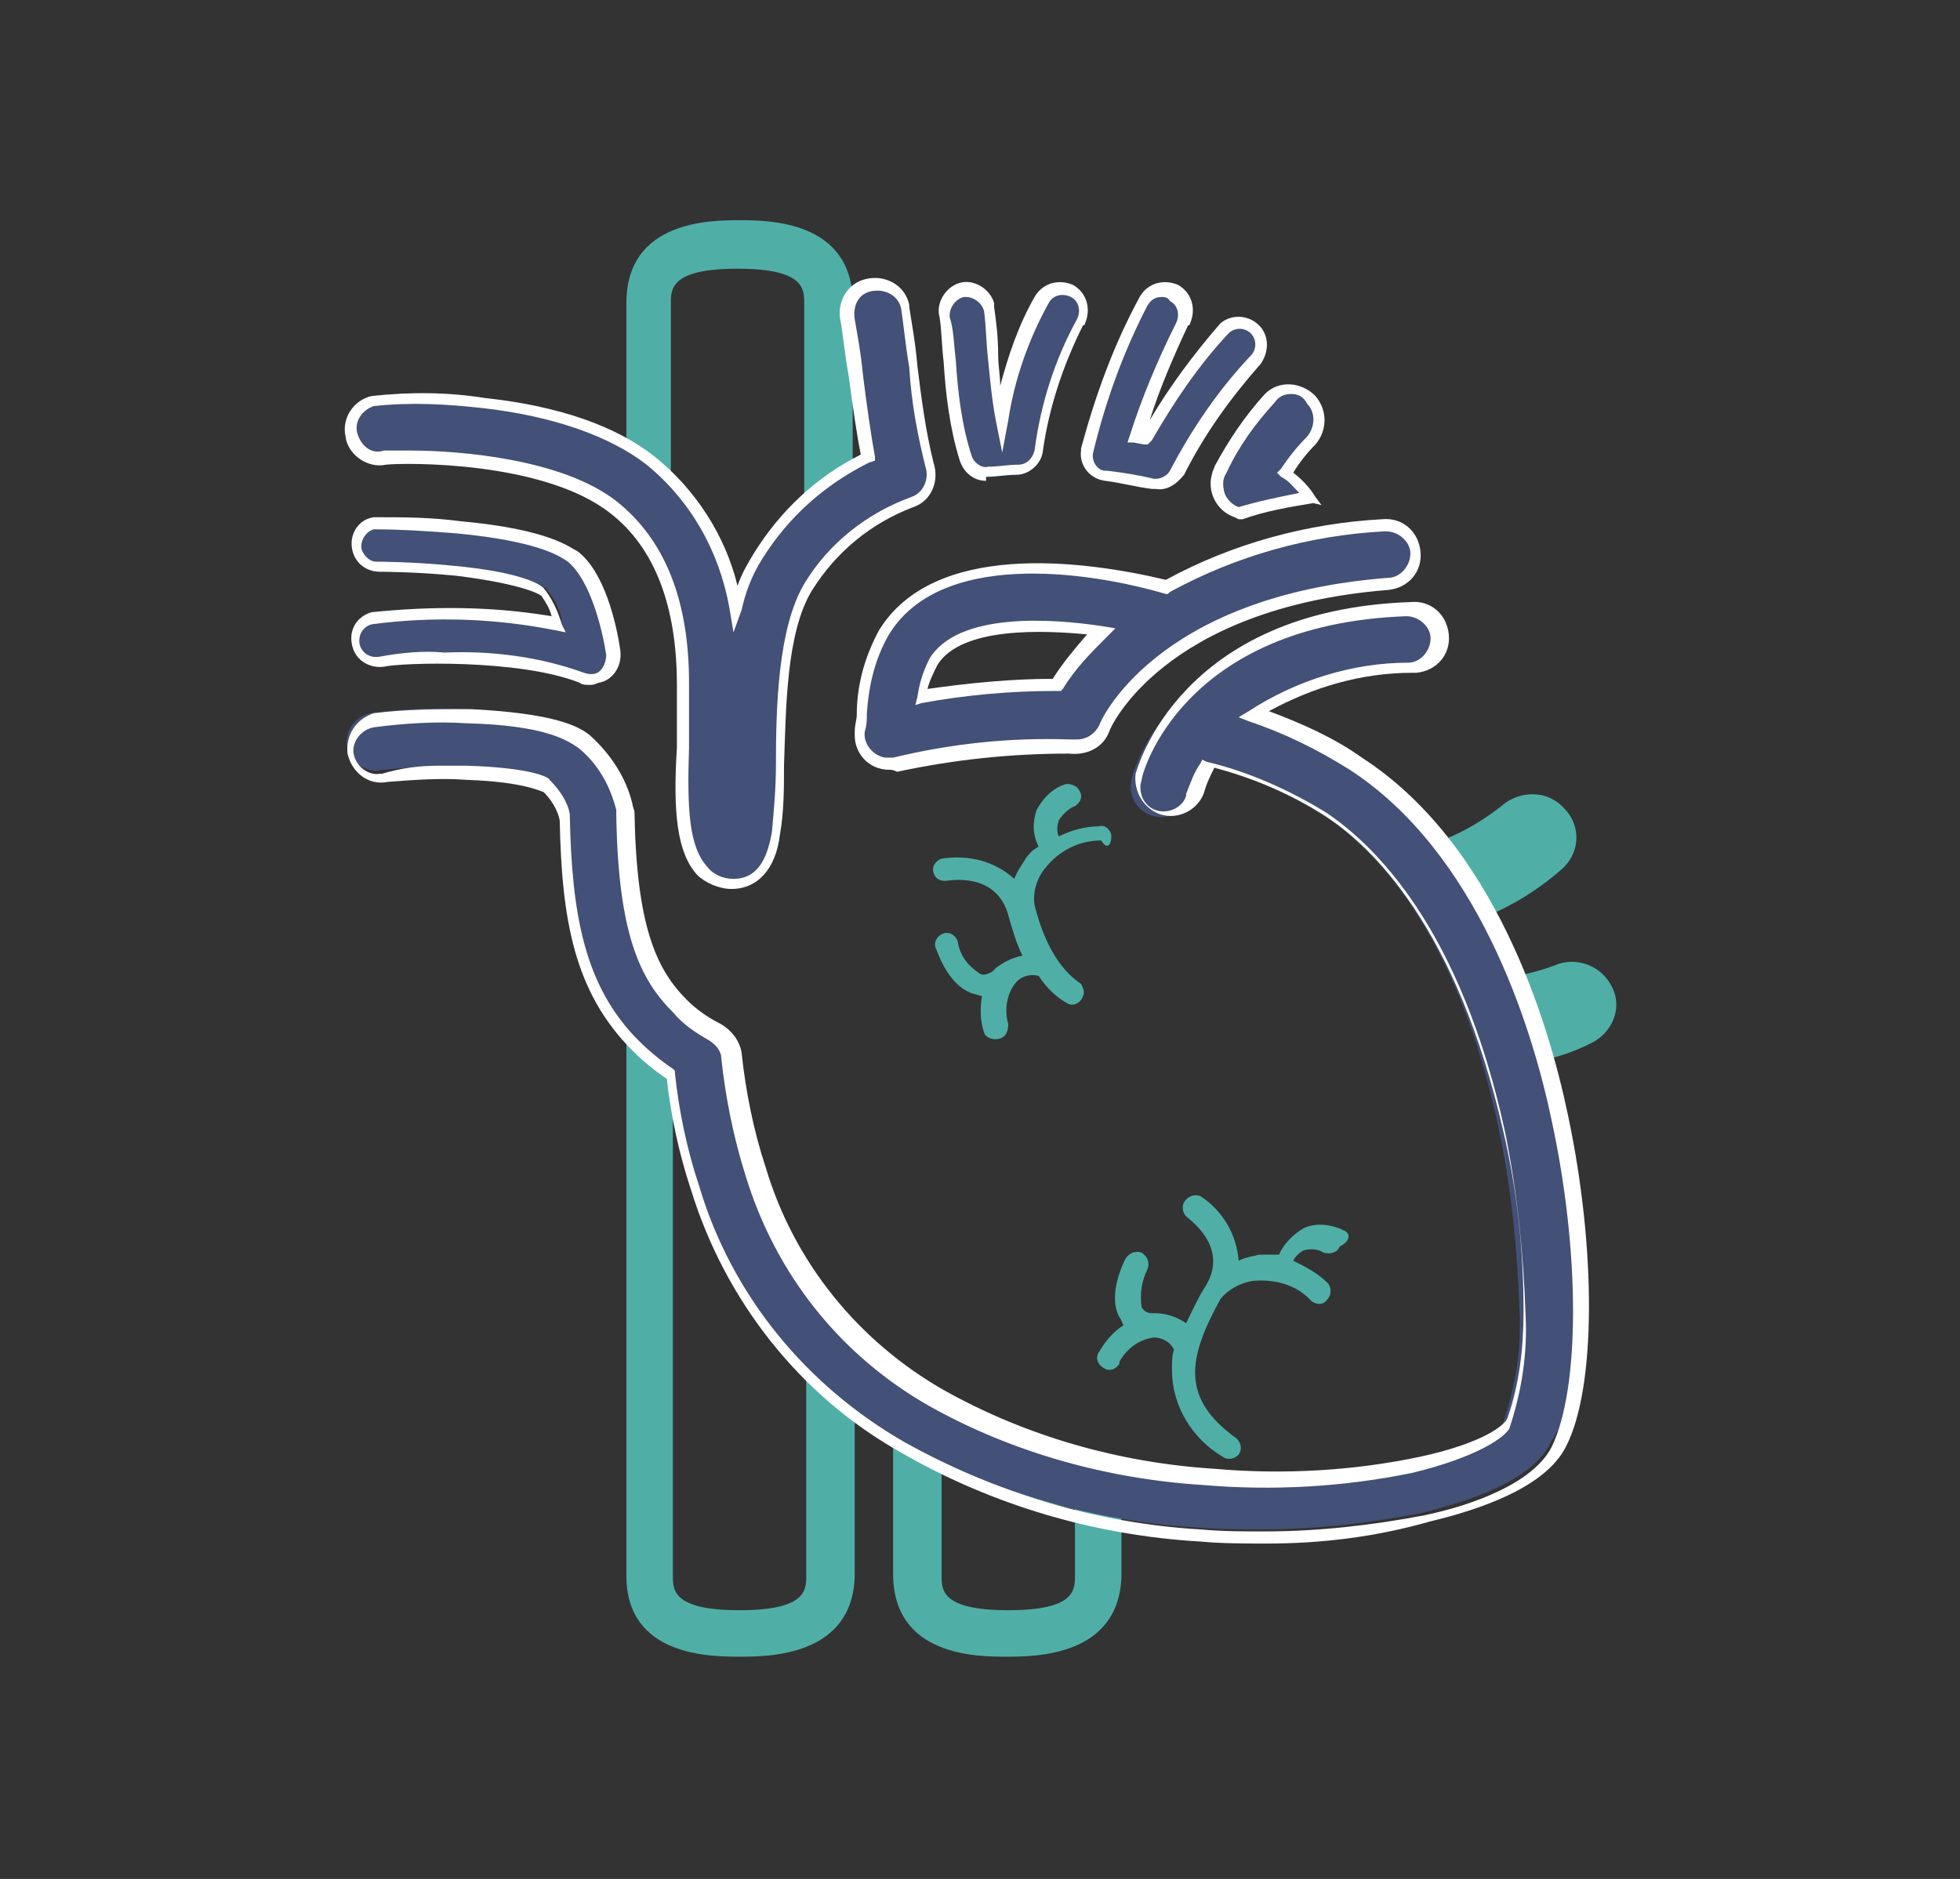 <svg width="97" height="93" xmlns="http://www.w3.org/2000/svg" viewBox="0 0 97 93">
<rect x="0" y="0" width="97" height="93" fill="#333333" stroke="none"/>
<style type="text/css">
	.st0{fill:#4FAFA6;}
	.st1{fill:#435077;}
	.st2{fill:#FFFFFF;}
</style>
<g>
	<path class="st0" d="M77.4,40c-0.8-0.9-2.2-0.9-3.1-0.1c-1.4,1.1-3,1.9-4.8,2.2c1,1.2,1.9,2.5,2.6,3.8c1.9-0.6,3.6-1.5,5.1-2.8
		C78.2,42.3,78.3,40.9,77.4,40C77.4,40,77.4,40,77.4,40z"/>
	<path class="st0" d="M79.8,48.9c-0.5-1.1-1.8-1.6-2.9-1.1c0,0,0,0,0,0c-1.1,0.4-2.4,0.7-3.6,0.6c0.6,1.4,1.1,2.8,1.5,4.3
		c1.3-0.1,2.6-0.4,3.8-1C79.8,51.2,80.3,49.9,79.8,48.9z"/>
	<path class="st0" d="M49.8,82c-1.4,0-5.6,0-5.6-4.1v-9.5l1.8,1c2.7,1.5,5.5,2.6,8.5,3.2l1,0.2V78C55.4,82,51.2,82,49.8,82z
		 M46.6,72.4V78c0,0.7,0,1.7,3.3,1.7s3.3-1,3.3-1.7v-3.3C50.9,74.2,48.7,73.4,46.6,72.4z"/>
	<path class="st0" d="M36.4,43.5c-1.5,0-2.3-1.3-2.3-3.9c0-1,0-2.1,0-3.2c0-0.5,0-1,0-1.4c0-0.5,0-0.7,0-1.1c0-3.6-1-6.3-2.7-8.2
		L31,25.3V15c0-4.1,4.2-4.1,5.6-4.1s5.6,0,5.6,4.1v11l-0.5,0.4c-0.9,0.7-1.6,1.5-2.1,2.5c-1.5,2.4-1.5,6.5-1.5,9.5
		c0,1.2,0,2.2-0.1,2.9C37.9,42.7,37.3,43.5,36.4,43.5z M33.3,24.4c1.7,2,2.7,4.6,2.9,7.2c0.2-1.4,0.7-2.8,1.4-4
		c0.6-1,1.4-1.9,2.2-2.7V15c0-0.7,0-1.7-3.3-1.7s-3.3,1-3.3,1.7V24.4z"/>
	<path class="st0" d="M36.6,82C35.2,82,31,82,31,78V48.6l1.7,1c0.2,0.1,0.4,0.3,0.5,0.4l0,0c0.6,0.5,1.2,1,1.9,1.3l0.6,0.3l0.1,0.6
		c0.2,2,0.6,3.9,1.2,5.8c0.9,3.1,2.6,5.9,4.9,8.2l0.4,0.4V78C42.2,82,38,82,36.6,82z M33.3,52.9V78c0,0.7,0,1.7,3.3,1.7
		c3.3,0,3.3-1,3.3-1.7V67.5c-2.4-2.5-4.2-5.5-5.2-8.8c-0.6-1.9-1-3.8-1.2-5.7L33.3,52.9z"/>
	<path class="st0" d="M66.5,60.9c-0.6-0.3-1.4-0.4-2-0.1c-0.5,0.3-1,0.8-1.2,1.3c-0.3,0-0.6,0-1,0c-0.3,0.1-0.6,0.1-1,0.3
		c-0.1-1.3-0.8-2.5-1.9-3.2c-0.3-0.1-0.6,0-0.8,0.3c-0.1,0.2-0.1,0.5,0.1,0.7c0.2,0.2,2.1,1.5,1,3.4c-0.4,0.6-0.7,1.3-1,1.9
		c-0.4-0.3-1-0.5-1.5-0.5h-0.2l0,0c-0.2,0-0.4-0.1-0.5-0.3c-0.1-0.7,0-1.3,0.3-1.9c0.1-0.3,0-0.6-0.3-0.8c-0.3-0.1-0.6,0-0.8,0.3
		l0,0c-0.1,0.2-0.9,1.8-0.3,2.9c0.1,0.1,0.1,0.2,0.2,0.4c-0.5,0.3-0.9,0.8-1.2,1.3c-0.2,0.3-0.1,0.6,0.2,0.8
		c0.3,0.2,0.6,0.1,0.8-0.2c0,0,0-0.1,0-0.1c0.4-0.7,1-1.1,1.7-1.2c0.4,0,0.8,0.2,1,0.6c-0.1,0.3-0.1,0.6-0.1,1c0,1.8,1,3.4,2.5,4.3
		c0.3,0.2,0.6,0.1,0.8-0.1c0.2-0.3,0.1-0.6-0.1-0.8l0,0c-2.8-2-2.4-4-0.8-6.9c0.4-0.5,1-0.8,1.6-0.9c1.1-0.1,2.2,0.2,2.9,1
		c0.3,0.2,0.6,0.2,0.8-0.1c0.2-0.2,0.2-0.6,0-0.8c-0.5-0.5-1.1-0.8-1.7-1.1c0.1-0.2,0.3-0.4,0.5-0.5c0.3-0.1,0.7-0.1,1,0.1
		c0.3,0.1,0.7,0,0.8-0.3C66.9,61.4,66.8,61,66.5,60.9z"/>
	<path class="st0" d="M55,41.4c0-0.3-0.3-0.6-0.6-0.5c-0.7,0-1.4,0.2-2,0.5c-0.1-0.2-0.1-0.5,0-0.8c0.2-0.3,0.5-0.6,0.8-0.7
		c0.3-0.2,0.4-0.5,0.2-0.8c-0.1-0.2-0.4-0.3-0.6-0.3c-0.4,0.1-0.7,0.3-1,0.6c-0.2,0.2-0.4,0.5-0.5,0.7c-0.2,0.6-0.2,1.2,0.1,1.8
		l-0.3,0.2c-0.1,0.1-0.3,0.3-0.4,0.5c-0.2,0.3-0.4,0.6-0.5,0.9c-1-0.9-2.3-1.2-3.6-1c-0.3,0.1-0.5,0.4-0.4,0.7
		c0.1,0.3,0.3,0.4,0.6,0.4c0.1,0,2.5-0.5,3.1,1.7c0.2,0.7,0.4,1.4,0.7,2c-0.5,0.1-0.9,0.3-1.3,0.6l-0.1,0.1l-0.1,0.1l0,0
		c-0.2,0.1-0.4,0.2-0.6,0.1c-0.6-0.4-1-0.9-1.1-1.6c-0.1-0.3-0.4-0.5-0.7-0.4s-0.5,0.4-0.4,0.7c0.1,0.2,0.6,1.9,1.9,2.3
		c0.1,0,0.3,0.1,0.4,0.1c-0.1,0.6-0.1,1.2,0.1,1.8c0.1,0.3,0.5,0.4,0.8,0.3c0.3-0.1,0.4-0.4,0.4-0.7c-0.2-0.7-0.1-1.5,0.4-2.1
		c0.3-0.3,0.7-0.4,1.1-0.3c0.4,0.6,0.9,1.1,1.5,1.4c0.3,0.1,0.6-0.1,0.7-0.4c0.1-0.2,0-0.4-0.1-0.6c-1.2-0.8-1.9-2.3-2.3-3.9
		c-0.1-0.6,0.1-1.3,0.5-1.8c0.7-0.9,1.7-1.4,2.8-1.4C54.8,42.1,55,41.8,55,41.4C55,41.5,55,41.5,55,41.4z"/>
	<path class="st1" d="M47.1,17.9c0.1,1.7,0.3,3.3,0.8,4.9c0.2,0.4,0.6,0.7,1,0.7H49c0.5,0,1-0.1,1.5-0.1c0.5,0,1-0.4,1-1
		c0.3-2.3,0.9-4.4,2-6.5c0.3-0.5,0.1-1.2-0.4-1.5c-0.5-0.3-1.2-0.1-1.5,0.4c-1,1.8-1.7,3.8-2,5.9c-0.2-1-0.3-2.1-0.4-3.1
		c-0.1-0.9-0.1-1.7-0.2-2.4c-0.1-0.6-0.6-1-1.2-0.9c-0.6,0.1-1,0.6-0.9,1.2C46.9,16.2,47,17,47.1,17.9z"/>
	<path class="st2" d="M48.8,23.8c-0.6,0-1.1-0.4-1.3-1c-0.5-1.6-0.7-3.3-0.8-4.9l0,0c-0.1-0.8-0.1-1.6-0.2-2.2
		c-0.2-0.7,0.3-1.5,1-1.7c0.7-0.2,1.5,0.3,1.7,1c0,0.1,0,0.1,0,0.2c0.1,0.7,0.2,1.5,0.2,2.4c0,0.5,0.1,1,0.1,1.5
		c0.4-1.5,0.9-3,1.7-4.4c0.4-0.7,1.2-0.9,1.9-0.6c0.7,0.4,0.9,1.2,0.6,1.9c0,0,0,0.1-0.1,0.1c-1,2-1.7,4.1-2,6.3
		c-0.1,0.6-0.7,1.1-1.3,1.1c-0.5,0-1,0.1-1.5,0.1L48.8,23.8L48.8,23.8z M47.3,17.8L47.3,17.8c0.1,1.6,0.3,3.3,0.8,4.8
		c0.1,0.3,0.5,0.6,0.8,0.5c0.5,0,1-0.1,1.5-0.1c0.4,0,0.7-0.3,0.8-0.7c0.3-2.3,1-4.5,2.1-6.5c0.2-0.4,0.1-0.9-0.3-1.1
		c-0.4-0.2-0.9-0.1-1.1,0.3c-1,1.8-1.7,3.8-2,5.8l-0.3,1.6l-0.3-1.5c-0.2-1-0.3-2.1-0.4-3.1c-0.1-0.9-0.1-1.7-0.2-2.4
		c-0.1-0.4-0.5-0.7-0.9-0.7c0,0,0,0-0.1,0c-0.4,0.1-0.7,0.5-0.7,0.9c0,0,0,0,0,0.1C47.2,16.3,47.2,17,47.3,17.8L47.3,17.8L47.3,17.8
		z"/>
	<path class="st1" d="M54.7,23.6c0.8,0.1,1.5,0.2,2.3,0.4h0.2c0.4,0,0.8-0.2,1-0.6c1.1-2,2.4-3.9,3.9-5.6c0.4-0.4,0.4-1.1,0-1.5
		c-0.4-0.4-1.1-0.4-1.5,0c-1.5,1.7-2.7,3.5-3.8,5.4l-0.4-0.1c0.6-1.9,1.3-3.8,2.2-5.6c0.3-0.5,0.1-1.2-0.4-1.5
		c-0.5-0.3-1.2-0.1-1.5,0.4c-1.2,2.4-2.1,4.8-2.8,7.4c-0.1,0.6,0.2,1.2,0.8,1.3C54.6,23.6,54.7,23.6,54.7,23.6z"/>
	<path class="st2" d="M57.2,24.2H57c-0.8-0.1-1.5-0.3-2.3-0.4c-0.8-0.1-1.3-0.8-1.2-1.5c0,0,0-0.1,0-0.1c0.7-2.6,1.6-5.1,2.9-7.5
		c0.4-0.7,1.2-0.9,1.9-0.6c0.7,0.4,0.9,1.2,0.6,1.9c0,0,0,0.1-0.1,0.1c-0.7,1.5-1.4,3.1-1.9,4.7c1-1.7,2.2-3.3,3.5-4.8
		c0.6-0.5,1.5-0.4,2,0.2c0.4,0.5,0.4,1.2,0,1.8c-1.5,1.7-2.8,3.5-3.8,5.5C58.2,24,57.7,24.3,57.2,24.2z M57.5,14.7
		c-0.3,0-0.5,0.1-0.7,0.4c-1.2,2.3-2.1,4.8-2.7,7.3c-0.1,0.4,0.2,0.9,0.6,0.9c0,0,0,0,0.1,0l0,0c0.8,0.1,1.5,0.2,2.3,0.4h0.1
		c0.3,0,0.6-0.2,0.7-0.4c1.1-2.1,2.4-4,4-5.7c0.3-0.3,0.3-0.8,0-1.1c-0.3-0.3-0.8-0.3-1.1,0c-1.5,1.6-2.7,3.4-3.8,5.3L56.8,22h-0.2
		l-0.5-0.1l-0.3,0l0.1-0.3c0.6-1.9,1.4-3.8,2.3-5.6c0.2-0.4,0.1-0.9-0.3-1.1C57.8,14.7,57.6,14.7,57.5,14.7L57.5,14.7z"/>
	<path class="st1" d="M18.5,30.6c-0.6,0.1-1,0.7-0.8,1.3c0.1,0.6,0.7,1,1.3,0.8l0,0c0.8-0.1,6.8-0.5,9.8,0.8c0.6,0.2,1.2,0,1.4-0.6
		c0.1-0.2,0.1-0.4,0.1-0.6c-0.2-1.4-0.8-3.8-2-4.8c-0.3-0.3-1.3-1-5.6-1.5c-1.4-0.2-2.8-0.2-4.2-0.2c-0.6,0.1-0.9,0.7-0.8,1.3
		c0.1,0.5,0.6,0.8,1.1,0.8l0,0c0.2,0,1.9,0,3.8,0.2c3.3,0.3,4.2,0.9,4.4,1c0.4,0.5,0.7,1,0.8,1.6C24.7,30.3,21.6,30.2,18.5,30.6z"/>
	<path class="st2" d="M29.2,33.9c-0.2,0-0.4,0-0.5-0.1c-3-1.2-8.9-1-9.7-0.8c-0.8,0.1-1.5-0.4-1.6-1.2c-0.1-0.7,0.3-1.3,1-1.5l0,0
		c3-0.3,5.9-0.3,8.9,0.2c-0.1-0.4-0.3-0.7-0.5-1c-0.1-0.1-1-0.6-4.2-1c-2-0.2-3.7-0.2-3.8-0.2l0,0c-0.8,0-1.4-0.6-1.4-1.4
		c0-0.6,0.4-1.2,1.1-1.3c1.4,0,2.8,0,4.3,0.2c4.4,0.4,5.4,1.3,5.8,1.5c1.3,1,1.9,3.5,2.1,4.9c0.1,0.8-0.4,1.5-1.1,1.6
		C29.4,33.9,29.3,33.9,29.2,33.9z M22,32.3c2.3-0.1,4.7,0.2,6.9,1c0.3,0.1,0.6,0.1,0.8-0.1c0.2-0.2,0.3-0.5,0.3-0.8
		c-0.2-1.3-0.8-3.7-1.9-4.6c-0.3-0.2-1.3-1-5.5-1.4c-1.3-0.1-2.7-0.2-4.1-0.2c-0.4,0.1-0.7,0.6-0.6,1c0.1,0.3,0.4,0.6,0.7,0.6l0,0
		c0.1,0,1.8,0,3.8,0.2c3.3,0.3,4.3,0.9,4.5,1.1c0.4,0.5,0.7,1.1,0.9,1.8l0.2,0.4l-0.5-0.1c-3-0.6-6.1-0.7-9.1-0.3
		c-0.4,0.1-0.7,0.5-0.6,1c0.1,0.4,0.5,0.7,1,0.6C19.9,32.3,21,32.2,22,32.3L22,32.3z"/>
	<path class="st1" d="M19,22.7c0.8-0.1,7.9-0.2,11.3,2.4c2.3,1.8,3.5,4.8,3.5,8.8c0,0.8,0,1.7,0,2.4v0.1c0,0.1,0,0.4,0,0.7
		c-0.1,3.2,0,5.1,1,6.1c0.4,0.4,0.9,0.6,1.5,0.6c1.6,0,2-1.6,2.2-2.5c0.1-1.1,0.2-2.2,0.2-3.4c0-2.9,0.1-6.7,1.4-8.8
		c1.2-1.9,3-3.4,5.2-4.2c0.7-0.3,1.1-1.1,0.8-1.9c0,0,0,0,0,0c-0.4-1.6-0.7-3.2-0.8-4.8c-0.2-1.2-0.3-2.3-0.4-2.9
		c-0.2-0.8-0.9-1.3-1.7-1.1s-1.3,0.9-1.1,1.7c0.1,0.6,0.3,1.6,0.4,2.7c0.2,1.7,0.4,3.1,0.6,4.1c-2.2,1.1-4.1,2.8-5.4,4.9
		c-0.5,0.8-0.8,1.7-1.1,2.5c-0.5-2.8-2-5.4-4.2-7.2c-1.9-1.5-4.6-2.4-8.2-2.9c-1.8-0.2-3.7-0.3-5.5-0.1c-0.8,0.2-1.3,1-1.1,1.8
		C17.5,22.3,18.2,22.8,19,22.7z"/>
	<path class="st2" d="M36.2,44c-0.6,0-1.3-0.3-1.7-0.7c-1-1.1-1.2-3.1-1-6.3c0-0.3,0-0.5,0-0.6v-0.1c0-0.8,0-1.6,0-2.4
		c0-3.9-1.1-6.8-3.3-8.5c-3.3-2.6-10.2-2.5-11.1-2.4c-0.9,0.2-1.9-0.5-2-1.4c-0.2-0.9,0.4-1.8,1.3-2c1.9-0.2,3.7-0.2,5.6,0.1
		c3.7,0.4,6.5,1.4,8.4,2.9c2,1.6,3.5,3.9,4.1,6.4c0.2-0.6,0.5-1.1,0.8-1.6c1.3-2.1,3.1-3.8,5.3-4.9c-0.2-1-0.4-2.4-0.6-3.9
		c-0.2-1.1-0.3-2.2-0.4-2.7c-0.2-0.9,0.3-1.9,1.3-2.1c0.9-0.2,1.9,0.3,2.1,1.3c0,0,0,0.1,0,0.1c0.1,0.7,0.3,1.7,0.4,2.9
		c0.2,1.6,0.4,3.2,0.8,4.8c0.3,0.9-0.1,1.9-1,2.2c-2.1,0.8-3.8,2.2-5,4.1c-1.3,2.1-1.3,5.9-1.4,8.7c0,1.1,0,2.3-0.2,3.4
		C38.4,43,37.5,44,36.2,44z M20.3,22.3c2.4,0,7.5,0.4,10.2,2.5c2.4,1.9,3.6,4.9,3.6,9c0,0.8,0,1.7,0,2.4v0.1c0,0.1,0,0.4,0,0.7
		c-0.1,3.1,0,4.9,0.9,5.9c0.3,0.4,0.8,0.6,1.3,0.6c1.3,0,1.7-1.2,1.9-2.3c0.1-1.1,0.2-2.2,0.2-3.3c0-2.9,0.1-6.8,1.4-9
		c1.2-2,3.1-3.5,5.3-4.3c0.6-0.2,0.9-0.9,0.7-1.5c-0.4-1.6-0.7-3.2-0.8-4.9c-0.2-1.2-0.3-2.3-0.4-2.9c-0.1-0.6-0.7-1-1.4-0.9
		s-1,0.7-0.9,1.4c0.1,0.6,0.3,1.6,0.4,2.7c0.2,1.6,0.4,3,0.6,4.1v0.2L43,22.9c-2.2,1.1-4,2.7-5.3,4.8c-0.5,0.8-0.8,1.6-1,2.5
		l-0.4,1.1l-0.2-1.2c-0.5-2.8-1.9-5.3-4.1-7.1c-1.8-1.4-4.6-2.4-8.1-2.8c-1.8-0.2-3.6-0.3-5.4-0.1c-0.6,0.2-1,0.8-0.8,1.4
		c0.2,0.6,0.7,1,1.3,0.8l0,0C19.4,22.3,19.9,22.3,20.3,22.3z"/>
	<path class="st1" d="M77.1,55.5c-1-4.8-3.7-13.4-10.1-17.6c-1.6-1-3.3-1.8-5.1-2.4c2.3-1.5,5-2.3,7.7-2.3c0.8,0.1,1.5-0.5,1.6-1.3
		s-0.5-1.5-1.3-1.6c-0.2,0-0.3,0-0.5,0c-11.3,0.5-13.4,8-13.4,8.3c-0.2,0.8,0.3,1.6,1.1,1.8c0.8,0.2,1.6-0.3,1.8-1.1
		c0.2-0.5,0.4-1,0.7-1.5c2,0.5,4,1.4,5.8,2.5c2.4,1.5,6.7,5.6,8.8,15.7c0.6,2.9,0.9,5.9,1,8.9c0.1,1.9-0.2,3.7-0.8,5.5
		c-0.2,0.3-1.2,1.3-4.5,2c-3.4,0.7-6.9,0.9-10.3,0.6c-4.7-0.3-9.4-1.7-13.5-4c-4.3-2.4-7.5-6.4-9-11.2c-0.6-1.9-1-3.8-1.2-5.8
		c0-0.5-0.3-0.9-0.8-1.2c-0.7-0.3-1.2-0.8-1.8-1.3c-1.6-1.6-2.6-3.7-2.7-9.5c0-0.1,0-0.2,0-0.3c-0.3-1.3-0.9-2.4-1.9-3.3
		c-0.6-0.5-1.8-1.1-5.7-1.3c-1.6-0.1-3.1,0-4.7,0.2c-0.8,0.2-1.3,1-1.1,1.7c0.2,0.8,1,1.3,1.7,1.1c1.3-0.1,2.7-0.2,4-0.1
		c3.3,0.1,4,0.6,4,0.6c0.5,0.4,0.8,1,1,1.6c0.1,4.9,0.7,8.6,3.5,11.3c0.5,0.5,1.1,1,1.7,1.4c0.2,1.9,0.7,3.8,1.2,5.6
		c1.6,5.4,5.3,10,10.2,12.8c4.5,2.5,9.6,4,14.7,4.3c1.1,0.1,2.2,0.1,3.2,0.1c2.7,0,5.3-0.3,7.9-0.8c2.4-0.6,5.6-1.6,6.5-3.6
		C78.5,68.8,78.5,62,77.1,55.5z"/>
	<path class="st2" d="M62.7,76.4c-1.1,0-2.2,0-3.3-0.1c-5.2-0.3-10.3-1.8-14.8-4.4c-5-2.8-8.7-7.5-10.4-13c-0.6-1.8-1-3.7-1.2-5.5
		c-0.6-0.4-1.2-0.9-1.7-1.4c-2.9-2.9-3.5-6.5-3.6-11.4c-0.1-0.5-0.4-1-0.8-1.4c-0.1,0-0.9-0.5-3.8-0.6c-1.3-0.1-2.6,0-3.9,0.1
		c-1,0.2-1.8-0.5-2-1.4c-0.1-0.9,0.4-1.7,1.3-2c1.6-0.2,3.2-0.2,4.8-0.2c4,0.2,5.3,0.8,5.9,1.3c1,0.9,1.8,2.1,2.1,3.4
		c0,0.1,0.1,0.3,0.1,0.4c0.1,5.7,1.1,7.8,2.6,9.3c0.5,0.5,1.1,0.9,1.7,1.2c0.5,0.3,0.9,0.8,1,1.4c0.2,1.9,0.6,3.9,1.2,5.7
		c1.4,4.7,4.6,8.6,8.8,11c4.1,2.3,8.7,3.6,13.4,3.9c3.4,0.3,6.9,0.1,10.2-0.6c3.2-0.7,4.2-1.6,4.3-1.9c0.6-1.7,0.8-3.5,0.8-5.3
		c0-3-0.3-5.9-1-8.9c-2.3-10.1-6.5-14.1-8.8-15.6c-1.7-1.1-3.6-1.9-5.5-2.4c-0.2,0.4-0.4,0.8-0.5,1.2c-0.3,0.9-1.3,1.4-2.2,1.1
		c-0.8-0.3-1.3-1.1-1.2-2c0.1-0.3,2.2-8.1,13.6-8.5c1-0.1,1.8,0.6,1.9,1.6c0.1,1-0.6,1.8-1.6,1.9c-0.1,0-0.1,0-0.2,0
		c-2.5,0-4.9,0.7-7.1,1.9c1.6,0.6,3.2,1.3,4.6,2.3c6.5,4.2,9.2,12.9,10.2,17.7c1.4,6.6,1.4,13.5-0.1,16.4c-1,2-4.2,3.1-6.7,3.7
		C68,76.1,65.3,76.4,62.7,76.4z M21.7,37.9h1.4c3.3,0.1,4.1,0.6,4.1,0.7c0.5,0.5,0.9,1.1,1,1.7v0.1c0.1,4.8,0.7,8.4,3.4,11.1
		c0.5,0.5,1.1,1,1.7,1.4l0.1,0.1v0.1c0.2,1.9,0.6,3.8,1.2,5.6c1.6,5.4,5.3,9.9,10.2,12.7c4.5,2.5,9.5,4,14.6,4.3
		c1.1,0.1,2.1,0.1,3.2,0.1c2.6,0,5.3-0.3,7.9-0.8c2.4-0.5,5.4-1.6,6.3-3.4c1.4-2.9,1.4-9.6,0-16.1l0,0c-1-4.8-3.7-13.3-10-17.4
		c-1.6-1-3.2-1.8-5-2.4l-0.5-0.2l0.5-0.3c2.3-1.5,5.1-2.4,7.9-2.4c0.6,0,1.1-0.6,1.1-1.2c0-0.6-0.6-1.1-1.2-1.1
		c-11.1,0.4-13.1,7.8-13.1,8.1c-0.2,0.6,0.1,1.3,0.7,1.5c0.6,0.2,1.3-0.1,1.5-0.7c0,0,0-0.1,0-0.1c0.2-0.5,0.4-1.1,0.7-1.5l0.1-0.2
		l0.2,0.1c2.1,0.5,4.1,1.4,5.9,2.5c2.4,1.6,6.7,5.7,8.9,15.9c0.6,3,0.9,6,1,9c0.1,1.9-0.2,3.8-0.8,5.6c-0.2,0.4-1.5,1.4-4.8,2.2
		c-3.4,0.7-6.9,0.9-10.4,0.6c-4.7-0.3-9.4-1.6-13.5-3.9c-4.4-2.5-7.6-6.5-9.1-11.4c-0.6-1.9-1-3.9-1.2-5.8c0-0.4-0.3-0.7-0.6-0.9
		c-0.7-0.4-1.3-0.8-1.8-1.4c-1.6-1.6-2.7-3.8-2.8-9.7c0-0.1,0-0.2,0-0.3c-0.3-1.2-0.9-2.3-1.9-3.1c-0.6-0.4-1.7-1.1-5.5-1.2
		c-1.5-0.1-3.1,0-4.6,0.2c-0.6,0.1-1.1,0.7-1,1.3c0.1,0.6,0.7,1.1,1.3,1c0,0,0.1,0,0.1,0C19.9,38,20.8,37.9,21.7,37.9z"/>
	<path class="st1" d="M43.7,31.2c-0.7,1.2-1.1,2.6-1.1,4c0,0.3,0,0.6-0.1,0.8c-0.1,0.8,0.5,1.5,1.3,1.6c0.2,0,0.3,0,0.5,0
		c2.8-0.6,5.7-0.9,8.6-0.9c0.7,0.2,1.4-0.2,1.7-0.8c0-0.1,2.6-6.2,14.1-7.1c0.8-0.2,1.3-1,1.1-1.7C69.6,26.5,69,26,68.4,26
		c-3.7,0.2-7.4,1.2-10.7,2.9C53.9,28.1,46.4,26.9,43.7,31.2z M46.2,32.8c1.2-1.9,4.9-2,8.4-1.5c-0.9,0.8-1.6,1.7-2.3,2.7
		c-2.3,0-4.5,0.2-6.8,0.6C45.6,33.9,45.8,33.3,46.2,32.8L46.2,32.8z"/>
	<path class="st2" d="M44,38.1c-1,0-1.7-0.8-1.7-1.7c0-0.1,0-0.1,0-0.2c0-0.3,0.1-0.6,0.1-0.8c0-1.5,0.4-2.9,1.1-4.2l0,0
		c2.7-4.4,10-3.5,14.2-2.5c3.3-1.8,7-2.8,10.7-3c1-0.1,1.8,0.6,1.9,1.6c0.1,1-0.6,1.8-1.6,1.9c-11.2,0.9-13.8,6.9-13.8,7
		c-0.3,0.8-1.1,1.2-2,1.1c-2.9,0-5.7,0.3-8.5,0.9C44.2,38.1,44.1,38.1,44,38.1z M44,31.4c-0.7,1.2-1,2.5-1.1,3.9
		c0,0.3,0,0.6-0.1,0.9c-0.1,0.6,0.4,1.2,1,1.3c0.1,0,0.3,0,0.4,0c2.9-0.7,5.8-1,8.7-0.9H53h0.3c0.5,0,0.9-0.3,1.1-0.7
		c0-0.1,2.7-6.4,14.3-7.3c0.6,0,1.1-0.6,1.1-1.2c0-0.6-0.6-1.1-1.2-1.1c0,0-0.1,0-0.1,0c-3.7,0.2-7.3,1.2-10.6,3l-0.1,0.1h-0.1
		C53.6,28.2,46.5,27.3,44,31.4L44,31.4L44,31.4z M45.3,34.9l0.1-0.4c0.1-0.7,0.3-1.3,0.6-1.9l0,0c1.4-2.3,6-2,8.6-1.6l0.6,0.1
		l-0.4,0.4c-0.8,0.8-1.6,1.6-2.2,2.6l-0.1,0.1h-0.3c-2.2,0-4.4,0.2-6.6,0.6L45.3,34.9z M46.4,32.9c-0.2,0.4-0.4,0.8-0.5,1.2
		c2.1-0.3,4.2-0.5,6.2-0.5c0.5-0.8,1.1-1.5,1.7-2.2C51.7,31.2,47.6,31,46.4,32.9L46.4,32.9z"/>
	<path class="st1" d="M60.3,24.5c0.2,0.4,0.5,0.7,1,0.8h0.1c1.2-0.3,2.4-0.6,3.6-0.8c-0.3-0.5-0.7-0.9-1.2-1.3
		c0.4-0.6,0.8-1.1,1.2-1.6c0.6-0.6,0.5-1.5,0-2.1c-0.6-0.6-1.5-0.5-2.1,0l0,0c-1,1.1-1.8,2.3-2.5,3.5C60.1,23.6,60.1,24.1,60.3,24.5
		z"/>
	<path class="st2" d="M61.3,25.7l-0.2-0.1c-0.9-0.3-1.4-1.3-1.1-2.2c0-0.1,0.1-0.2,0.1-0.3c0.7-1.3,1.5-2.5,2.5-3.6
		c0.7-0.7,1.8-0.6,2.5,0.1c0.6,0.7,0.6,1.7,0,2.4c-0.4,0.4-0.8,0.9-1.1,1.4c0.4,0.3,0.8,0.7,1.1,1.2l0.3,0.4L65,24.9
		c-1.2,0.2-2.4,0.4-3.5,0.8L61.3,25.7z M63.9,19.5c-0.3,0-0.6,0.1-0.8,0.4c-1,1.1-1.8,2.2-2.4,3.5c-0.2,0.3-0.2,0.6-0.1,1l0,0
		c0.1,0.3,0.4,0.6,0.7,0.7h0c1-0.3,2-0.5,3-0.7c-0.3-0.3-0.5-0.6-0.9-0.8l-0.2-0.2l0.2-0.2c0.4-0.6,0.8-1.1,1.3-1.6
		c0.4-0.5,0.4-1.2,0-1.6C64.5,19.6,64.2,19.5,63.9,19.5L63.9,19.5z"/>
</g>
</svg>
